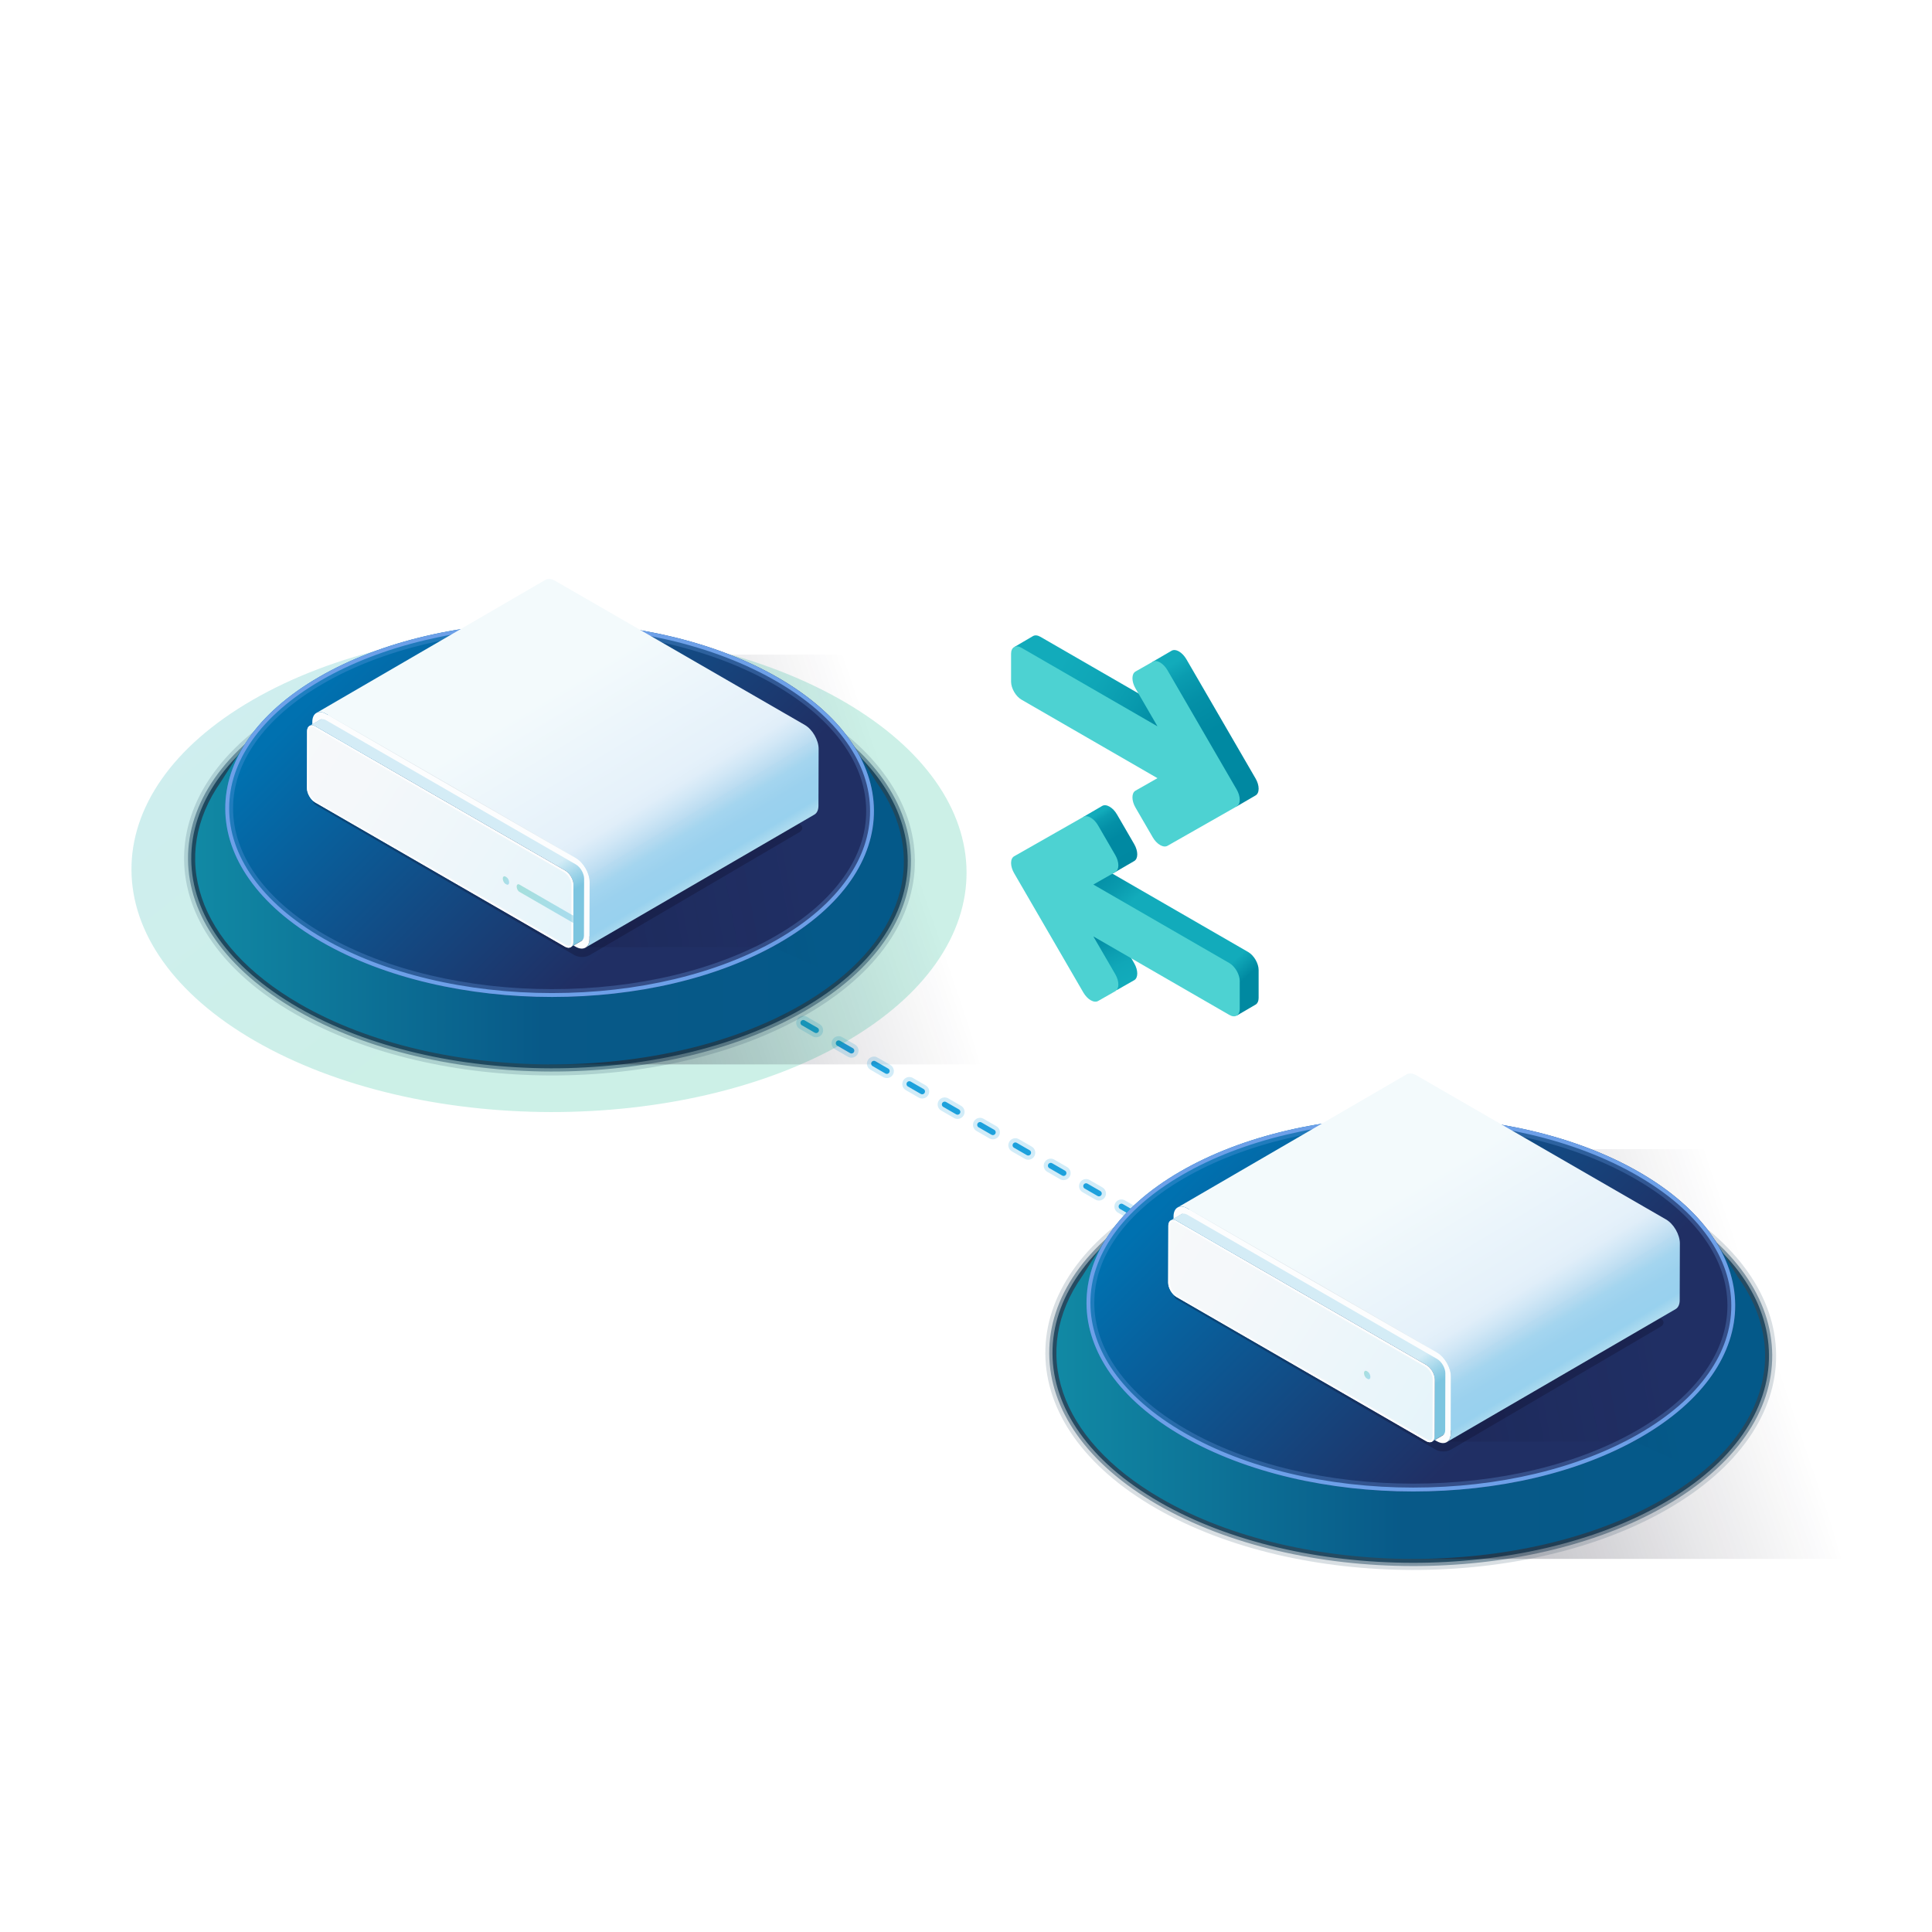 <?xml version="1.0" encoding="UTF-8"?><svg xmlns="http://www.w3.org/2000/svg" xmlns:xlink="http://www.w3.org/1999/xlink" viewBox="0 0 2500 2500"><defs><style>.cls-1{fill:#6da0e8;}.cls-1,.cls-2,.cls-3,.cls-4,.cls-5,.cls-6,.cls-7,.cls-8,.cls-9,.cls-10,.cls-11,.cls-12,.cls-13,.cls-14,.cls-15,.cls-16,.cls-17,.cls-18,.cls-19,.cls-20,.cls-21,.cls-22,.cls-23{stroke-width:0px;}.cls-2{fill:url(#linear-gradient);}.cls-3{fill:url(#linear-gradient-6);}.cls-4{fill:url(#Degradado_sin_nombre_17-2);}.cls-4,.cls-5,.cls-10{opacity:.3;}.cls-24{filter:url(#AI_DesenfoqueGaussiano_4);}.cls-25{opacity:.28;}.cls-5{fill:url(#Degradado_sin_nombre_17);}.cls-26,.cls-27,.cls-8,.cls-28,.cls-29,.cls-30,.cls-31,.cls-32{fill:none;}.cls-26,.cls-29,.cls-30,.cls-32{stroke:#1da1dc;stroke-linecap:round;stroke-linejoin:round;}.cls-26,.cls-30{stroke-width:18.2px;}.cls-26,.cls-32{stroke-dasharray:0 0 19.21 33.61;}.cls-33,.cls-23{opacity:.2;}.cls-6{fill:url(#linear-gradient-11);}.cls-27{opacity:.41;stroke-width:11px;}.cls-27,.cls-28,.cls-31{stroke:#022e49;}.cls-7{fill:url(#linear-gradient-5);}.cls-28{opacity:.15;stroke-width:17px;}.cls-9{fill:#fcfdfe;}.cls-10{fill:#0f0b26;}.cls-29,.cls-32{stroke-width:7.3px;}.cls-11{fill:url(#linear-gradient-2);}.cls-12{fill:#4dd2d2;}.cls-13{fill:url(#linear-gradient-7);}.cls-14{fill:url(#linear-gradient-3);}.cls-15{fill:url(#linear-gradient-9);}.cls-16{fill:url(#linear-gradient-8);}.cls-17{fill:#fff;}.cls-31{opacity:.72;stroke-width:6px;}.cls-18{fill:url(#Degradado_sin_nombre_2);}.cls-19{fill:url(#linear-gradient-10);}.cls-20{fill:#fafbfc;}.cls-21{fill:url(#linear-gradient-4);}.cls-22{fill:#e2e7eb;}.cls-23{fill:url(#Nueva_muestra_de_degradado_62);}</style><linearGradient id="linear-gradient" x1="285.85" y1="271.08" x2="550.87" y2="180.81" gradientUnits="userSpaceOnUse"><stop offset="0" stop-color="#141226" stop-opacity=".3"/><stop offset=".62" stop-color="#141226" stop-opacity=".1"/><stop offset="1" stop-color="#141226" stop-opacity="0"/></linearGradient><linearGradient id="linear-gradient-2" x1="554.36" y1="251.13" x2="8.5" y2="251.13" gradientUnits="userSpaceOnUse"><stop offset="0" stop-color="#045989"/><stop offset=".51" stop-color="#085988"/><stop offset="1" stop-color="#1189a4"/></linearGradient><linearGradient id="linear-gradient-3" x1="357.8" y1="253.99" x2="147.2" y2="43.39" gradientUnits="userSpaceOnUse"><stop offset="0" stop-color="#202f64"/><stop offset="1" stop-color="#0071b0"/></linearGradient><linearGradient id="linear-gradient-4" x1="476.12" y1="218.43" x2="89.06" y2="290.32" gradientUnits="userSpaceOnUse"><stop offset="0" stop-color="#0f0b26" stop-opacity="0"/><stop offset="0" stop-color="rgba(15,11,38,0)" stop-opacity="0"/><stop offset=".34" stop-color="#0f0b26" stop-opacity=".1"/><stop offset=".87" stop-color="#0f0b26" stop-opacity=".3"/><stop offset="1" stop-color="#0f0b26" stop-opacity="0"/></linearGradient><symbol id="ClusterPlusBase_2" viewBox="0 0 617.23 382.42"><g id="RubrikClusters"><g id="Circular_base"><path class="cls-28" d="M475.13,328.17c-106.2,61.32-279.02,60.95-385.99-.81-106.98-61.76-107.6-161.54-1.4-222.85,106.2-61.32,279.02-60.95,385.99.81,106.98,61.76,107.6,161.54,1.4,222.85Z"/><path class="cls-27" d="M475.13,328.17c-106.2,61.32-279.02,60.95-385.99-.81-106.98-61.76-107.6-161.54-1.4-222.85,106.2-61.32,279.02-60.95,385.99.81,106.98,61.76,107.6,161.54,1.4,222.85Z"/><path class="cls-31" d="M475.13,328.17c-106.2,61.32-279.02,60.95-385.99-.81-106.98-61.76-107.6-161.54-1.4-222.85,106.2-61.32,279.02-60.95,385.99.81,106.98,61.76,107.6,161.54,1.4,222.85Z"/><polygon class="cls-2" points="518.56 58.28 281.44 58.28 281.44 373.91 613.09 373.91 518.56 58.28"/><path class="cls-11" d="M475.14,328.17c-106.2,61.31-279.01,60.96-385.99-.81C8.75,280.95-11.58,213.06,28.37,156.17h-.01l17.76-27.83h469.57l17.32,27.83h-.02c41.66,57.28,22.46,125.64-57.85,172Z"/><path class="cls-14" d="M458.82,280.08c-97.21,56.12-255.39,55.79-353.3-.74C7.6,222.8,7.02,131.48,104.23,75.35c97.21-56.12,255.39-55.79,353.3.74,97.92,56.53,98.49,147.86,1.28,203.98Z"/><g class="cls-25"><path class="cls-1" d="M279.73,33.48v6c32.14,0,63.49,3.53,93.18,10.5,30.63,7.19,58.09,17.72,81.63,31.31,23.29,13.45,41.27,29.03,53.45,46.33,11.52,16.37,17.37,33.58,17.37,51.14s-5.73,34.38-17.04,50.51c-11.95,17.04-29.61,32.39-52.49,45.6-45.87,26.49-107.13,41.07-172.47,41.07-32.14,0-63.5-3.53-93.19-10.5-30.63-7.19-58.1-17.72-81.64-31.31-23.29-13.45-41.27-29.03-53.45-46.33-11.52-16.37-17.37-33.58-17.37-51.14s5.73-34.38,17.04-50.51c11.95-17.04,29.61-32.39,52.49-45.6,45.87-26.48,107.12-41.07,172.47-41.07l.02-6M279.7,33.48c-63.62,0-127.11,13.95-175.47,41.88-97.21,56.12-96.63,147.45,1.28,203.98,49.2,28.4,113.58,42.62,177.83,42.62s127.11-13.95,175.47-41.88c97.21-56.12,96.63-147.45-1.28-203.98-49.2-28.4-113.58-42.62-177.83-42.62h0Z"/></g><path class="cls-1" d="M279.73,36.48c32.37,0,63.95,3.56,93.86,10.58,30.91,7.25,58.65,17.9,82.45,31.64,23.67,13.66,41.97,29.55,54.4,47.21,11.89,16.89,17.91,34.67,17.91,52.87s-5.92,35.59-17.58,52.24c-12.2,17.41-30.18,33.04-53.45,46.48-46.32,26.74-108.11,41.47-173.97,41.47s-129.18-14.99-176.33-42.22c-23.67-13.66-41.97-29.55-54.4-47.21-11.89-16.89-17.91-34.67-17.91-52.87s5.92-35.59,17.58-52.24c12.2-17.41,30.18-33.04,53.45-46.47,46.32-26.74,108.1-41.47,173.99-41.47h0M279.7,33.48c-63.62,0-127.11,13.95-175.47,41.88-97.21,56.12-96.63,147.45,1.28,203.98,49.2,28.4,113.58,42.62,177.83,42.62s127.11-13.95,175.47-41.88c97.21-56.12,96.63-147.45-1.28-203.98-49.2-28.4-113.58-42.62-177.83-42.62h0Z"/></g></g><g id="RubrikClusterLogo"><polygon class="cls-21" points="306.33 283.6 453.72 283.6 506.77 307.39 617.23 307.39 535.07 162.48 495.41 134.8 306.33 134.8 306.33 283.6"/><use width="1160" height="803.4" transform="translate(61.48) scale(.39)" xlink:href="#RubrikCluster"/></g></symbol><linearGradient id="Degradado_sin_nombre_17" x1="-5.36" y1="3.41" x2="18.71" y2="13.62" gradientUnits="userSpaceOnUse"><stop offset="0" stop-color="#00b080"/><stop offset=".19" stop-color="#07ad95"/><stop offset=".54" stop-color="#13a9bd"/><stop offset=".83" stop-color="#1ba7d5"/><stop offset="1" stop-color="#1da6de"/></linearGradient><linearGradient id="Degradado_sin_nombre_17-2" x1="-13.89" y1="11.74" x2="188.88" y2="97.79" xlink:href="#Degradado_sin_nombre_17"/><symbol id="Rubrik_cluster_front_2" viewBox="0 0 139.16 107.03"><g id="ARTWORK"><path class="cls-5" d="M7.15,1.66l-1.76-1.02C2.41-1.07,0,.75,0,4.72s2.41,8.59,5.39,10.31l1.76,1.02c2.98,1.72,5.39-.11,5.39-4.08S10.13,3.38,7.15,1.66Z"/><path class="cls-4" d="M139.16,77.28c-.57-.04-1.14-.2-1.66-.49L32.79,16.33c-2.98-1.72-5.39.11-5.39,4.08s2.41,8.59,5.39,10.31l105.1,60.68c.4.23.83.38,1.27.45v-14.56Z"/></g></symbol><filter id="AI_DesenfoqueGaussiano_4"><feGaussianBlur stdDeviation="4"/></filter><linearGradient id="linear-gradient-5" x1="691.06" y1="490.28" x2="732.85" y2="555.68" gradientUnits="userSpaceOnUse"><stop offset="0" stop-color="#d4ecf6"/><stop offset=".8" stop-color="#89d6ef" stop-opacity=".9"/></linearGradient><linearGradient id="linear-gradient-6" x1="-357.37" y1="48.82" x2="636.76" y2="696.94" gradientUnits="userSpaceOnUse"><stop offset="0" stop-color="#fafbfc"/><stop offset=".55" stop-color="#f5f8fa"/><stop offset="1" stop-color="#e5f4fa"/></linearGradient><linearGradient id="linear-gradient-7" x1="451.25" y1="48.34" x2="804.54" y2="631.93" gradientUnits="userSpaceOnUse"><stop offset="0" stop-color="#f3fafc"/><stop offset=".31" stop-color="#f3fafc"/><stop offset=".69" stop-color="#e5f1fa"/><stop offset=".73" stop-color="#e0eef9"/><stop offset=".77" stop-color="#d1e7f6"/><stop offset=".82" stop-color="#badcf1"/><stop offset=".82" stop-color="#b7dbf1"/><stop offset=".83" stop-color="#b4daf0"/><stop offset=".86" stop-color="#a4d5ef"/><stop offset=".91" stop-color="#9bd1ee"/><stop offset=".97" stop-color="#98d1ee"/><stop offset="1" stop-color="#addbef"/></linearGradient><symbol id="RubrikCluster" viewBox="0 0 1160 803.4"><g id="shadowSVG" class="cls-24"><path class="cls-10" d="M102.74,446.9c-8.09-4.69-8.11-12.4-.04-17.13l402.49-244.3c8.06-4.73,21.31-4.81,29.43-.18l522.58,298.23c8.12,4.63,8.11,12.2-.02,16.82l-414.31,242.83c-8.13,4.62-21.4,4.55-29.49-.14L102.74,446.9Z"/></g><g id="clusterIn"><path class="cls-7" d="M1047,313L554.01,28.38c-4.57-2.64-8.71-2.88-11.69-1.15L90.09,290.04c2.99-1.74,7.13-1.49,11.69,1.15l492.99,284.63c9.08,5.24,16.41,17.94,16.38,28.37l-.32,112.18c-.01,5.18-1.84,8.83-4.79,10.54l452.23-262.8c2.95-1.71,4.78-5.36,4.79-10.54l.32-112.18c.03-10.43-7.3-23.13-16.38-28.37Z"/><path class="cls-3" d="M601.72,726.27c-1.92,0-4.12-.69-6.37-1.99L102.36,439.65c-8.51-4.91-15.41-16.86-15.38-26.63l.32-112.18c.02-6.05,2.68-9.65,7.11-9.65,1.92,0,4.12.69,6.38,1.99l492.99,284.63c8.51,4.91,15.41,16.86,15.38,26.63l-.32,112.19c-.02,6.05-2.68,9.66-7.11,9.66Z"/><path class="cls-20" d="M94.41,293.18h0c1.57,0,3.43.59,5.37,1.72l492.99,284.63c7.82,4.51,14.4,15.91,14.38,24.89l-.32,112.18c0,2.3-.52,7.66-5.11,7.66-1.57,0-3.43-.59-5.37-1.72L103.36,437.92c-7.82-4.51-14.4-15.91-14.38-24.89l.32-112.19c0-2.3.52-7.66,5.11-7.66M94.41,289.18c-5.38,0-9.09,4.26-9.11,11.65l-.32,112.19c-.03,10.43,7.31,23.13,16.38,28.37l492.99,284.63c2.65,1.53,5.15,2.25,7.37,2.25,5.39,0,9.09-4.27,9.11-11.65l.32-112.19c.03-10.43-7.3-23.13-16.38-28.37L101.78,291.44c-2.65-1.53-5.15-2.25-7.37-2.25h0Z"/><path class="cls-17" d="M94.41,291.18h0c1.92,0,4.12.69,6.37,1.99l492.99,284.63c8.51,4.91,15.41,16.86,15.38,26.63l-.32,112.19c-.02,6.05-2.68,9.66-7.11,9.66-1.92,0-4.12-.69-6.37-1.99L102.36,439.65c-8.51-4.91-15.41-16.86-15.38-26.63l.32-112.19c.02-6.05,2.68-9.65,7.11-9.65M94.41,289.18c-5.38,0-9.09,4.26-9.11,11.65l-.32,112.19c-.03,10.43,7.31,23.13,16.38,28.37l492.99,284.63c2.65,1.53,5.15,2.25,7.37,2.25,5.39,0,9.09-4.27,9.11-11.65l.32-112.19c.03-10.43-7.3-23.13-16.38-28.37L101.78,291.44c-2.65-1.53-5.15-2.25-7.37-2.25h0Z"/></g><path class="cls-13" d="M1068.22,288.37L575.23,3.74c-7.59-4.38-14.48-4.78-19.46-1.89L103.54,264.66c4.98-2.89,11.87-2.49,19.46,1.89l492.99,284.63c15.1,8.72,27.34,29.92,27.29,47.26l-.32,112.18c-.02,8.62-3.08,14.69-7.99,17.54l452.23-262.8c4.92-2.86,7.97-8.93,7.99-17.54l.32-112.18c.05-17.34-12.19-38.55-27.29-47.26Z"/><path class="cls-8" d="M627.2,714.87l-.04.02s.03-.01.04-.02Z"/><path class="cls-9" d="M616,551.18L126.99,268.85l-3.98-2.3c-15.09-8.71-27.41-1.69-27.46,15.66v4.93s15.71-9.14,15.71-9.14l.96-.56c1.58-.71,5.12-1.49,10.75,1.69l492.99,284.63c9.08,5.24,16.42,17.95,16.39,28.37l-.32,112.19c-.01,5.2-1.86,8.85-4.83,10.56-.01,0-.03.02-.04.02l-15.64,9.09,3.98,2.3c15.1,8.72,27.42,1.69,27.47-15.65v-4.93s.32-107.25.32-107.25c.05-17.34-12.19-38.55-27.29-47.26Z"/><g id="Isolation_Mode"><use width="139.16" height="107.03" transform="translate(471.74 587.22)" xlink:href="#Rubrik_cluster_front_2"/></g><polygon class="cls-22" points="123.01 266.55 184.75 301.92 246.42 337.42 369.75 408.43 492.92 479.73 554.5 515.39 616 551.18 554.25 515.81 492.58 480.31 369.25 409.29 246.09 337.99 184.51 302.34 123.01 266.55"/></symbol><linearGradient id="Nueva_muestra_de_degradado_62" x1="582.92" y1="1042.98" x2="-549.75" y2="1253.35" gradientTransform="translate(1333.84 265.26) rotate(30) skewX(-30)" gradientUnits="userSpaceOnUse"><stop offset="0" stop-color="#00b287"/><stop offset="1" stop-color="#1da1dc"/></linearGradient><linearGradient id="linear-gradient-8" x1="1427.23" y1="1205.05" x2="1482.59" y2="1316.95" gradientUnits="userSpaceOnUse"><stop offset="0" stop-color="#0088a1"/><stop offset="0" stop-color="#0088a1"/><stop offset=".2" stop-color="#0a9baf"/><stop offset=".39" stop-color="#10a7b8"/><stop offset=".58" stop-color="#12abbb"/></linearGradient><linearGradient id="linear-gradient-9" x1="1405.4" y1="1095.64" x2="1584.29" y2="1290.43" gradientUnits="userSpaceOnUse"><stop offset="0" stop-color="#0088a1"/><stop offset=".12" stop-color="#028ca4"/><stop offset=".25" stop-color="#099aae"/><stop offset=".35" stop-color="#12abbb"/><stop offset=".88" stop-color="#12abbb"/><stop offset=".9" stop-color="#12abbb"/><stop offset=".99" stop-color="#028da4"/><stop offset="1" stop-color="#0089a1"/></linearGradient><linearGradient id="linear-gradient-10" x1="1450.92" y1="1136.2" x2="1368.48" y2="997.13" gradientUnits="userSpaceOnUse"><stop offset="0" stop-color="#0088a1"/><stop offset=".3" stop-color="#0089a2"/><stop offset=".41" stop-color="#0490a7"/><stop offset=".49" stop-color="#0a9cb0"/><stop offset=".54" stop-color="#12abbb"/><stop offset=".59" stop-color="#12abbb"/><stop offset=".59" stop-color="#12abbb"/></linearGradient><linearGradient id="Degradado_sin_nombre_2" x1="1505.41" y1="945.86" x2="1371.57" y2="858.4" gradientUnits="userSpaceOnUse"><stop offset="0" stop-color="#0088a1"/><stop offset=".31" stop-color="#0899ad"/><stop offset=".67" stop-color="#0fa6b7"/><stop offset="1" stop-color="#12abbb"/></linearGradient><linearGradient id="linear-gradient-11" x1="1614.64" y1="1066.91" x2="1398.64" y2="702.49" xlink:href="#linear-gradient-10"/></defs><g id="Line-Dahsed"><g class="cls-33"><line class="cls-30" x1="1597.02" y1="1645.44" x2="1588.36" y2="1640.44"/><line class="cls-26" x1="1559.25" y1="1623.63" x2="1024.88" y2="1315.12"/><line class="cls-30" x1="1010.32" y1="1306.71" x2="1001.66" y2="1301.71"/></g><line class="cls-29" x1="1597.02" y1="1645.44" x2="1588.36" y2="1640.44"/><line class="cls-32" x1="1559.25" y1="1623.63" x2="1024.88" y2="1315.12"/><line class="cls-29" x1="1010.32" y1="1306.71" x2="1001.66" y2="1301.71"/></g><g id="RubrikClusters-2"><path class="cls-23" d="M1093.86,1348.42c-210.23,121.38-552.33,120.66-764.1-1.6-211.77-122.26-213.01-319.77-2.78-441.15,210.23-121.38,552.33-120.66,764.1,1.6,211.77,122.26,213.01,319.77,2.78,441.15Z"/><g id="Step1"><use width="617.23" height="382.42" transform="translate(238.24 749.16) scale(1.68)" xlink:href="#ClusterPlusBase_2"/></g><g id="Step1-2"><use width="617.23" height="382.42" transform="translate(1352.67 1389.05) scale(1.68)" xlink:href="#ClusterPlusBase_2"/></g></g><g id="Arrow"><g id="ArrowsDark"><path class="cls-16" d="M1445.38,1281.04l22.29-12.68c5.27-3,5.27-12.82,0-21.9l-28.42-48.99-44.09-19.4s48.94,103.7,50.22,102.97Z"/><path class="cls-15" d="M1615.16,1231.92l-175.62-101.39-41.62-10.77c-1.47,29.5-2.76,58.3-2.76,58.3l44.09,19.4,161.13,116.7,24.18-14.1c.11-.06.22-.12.32-.19l.25-.15h-.02c2.2-1.5,3.55-4.37,3.55-8.39v-36.13c0-8.54-6.06-18.98-13.51-23.29Z"/><path class="cls-19" d="M1467.66,1114.19c5.27-3,5.27-12.82,0-21.9l-22.29-38.42c-2.55-4.4-5.94-7.97-9.55-10.05-3.61-2.08-7-2.43-9.55-.98l-24.46,14.25c-.65.37-2.37,31.9-3.9,62.67l41.62,10.77,28.13-16.34Z"/><path class="cls-18" d="M1477.54,899.8h0l-131.25-75.77c-3.72-2.15-7.1-2.36-9.55-.97l-23.79,13.93s118.57,83.01,203.38,143.87v-21.67l-38.79-59.37Z"/><path class="cls-6" d="M1624.71,1007.37l-89.53-154.32c-2.55-4.4-5.94-7.97-9.55-10.05-3.61-2.08-7-2.43-9.55-.98l-24.46,14.25c-5.27,3-14.08,43.53-14.08,43.53l38.79,59.37v21.67c45.99,33,82.06,59.48,83.92,62.68l24.46-14.25c2.55-1.45,3.96-4.53,3.96-8.67s-1.4-8.84-3.96-13.24Z"/><path class="cls-12" d="M1501.17,1093.49c-3.61-2.08-7-5.65-9.55-10.05l-22.29-38.42c-5.27-9.08-5.27-18.9,0-21.9l28.42-16.17-175.91-101.56c-7.45-4.3-13.51-14.75-13.51-23.29v-36.13c0-8.54,6.06-11.99,13.51-7.69l175.91,101.56-28.42-48.99c-5.27-9.08-5.27-18.9,0-21.9l22.29-12.68c2.55-1.45,5.94-1.1,9.55.98,3.61,2.08,7,5.65,9.55,10.05l89.53,154.32c2.55,4.4,3.96,9.1,3.96,13.24,0,4.14-1.4,7.21-3.96,8.67l-89.53,50.94c-2.55,1.45-5.94,1.1-9.55-.98Z"/><path class="cls-12" d="M1411.37,1294.31c-3.61-2.08-7-5.65-9.55-10.05l-89.53-154.32c-2.55-4.4-3.96-9.1-3.96-13.24,0-4.14,1.4-7.21,3.96-8.67l89.53-50.94c2.55-1.45,5.94-1.1,9.55.98,3.61,2.08,7,5.65,9.55,10.05l22.29,38.42c5.27,9.08,5.27,18.9,0,21.9l-28.42,16.17,175.91,101.56c7.45,4.3,13.51,14.75,13.51,23.29v36.13c0,8.54-6.06,11.99-13.51,7.69l-175.91-101.56,28.42,48.99c5.27,9.08,5.27,18.9,0,21.9l-22.29,12.68c-2.55,1.45-5.94,1.1-9.55-.98Z"/></g></g></svg>